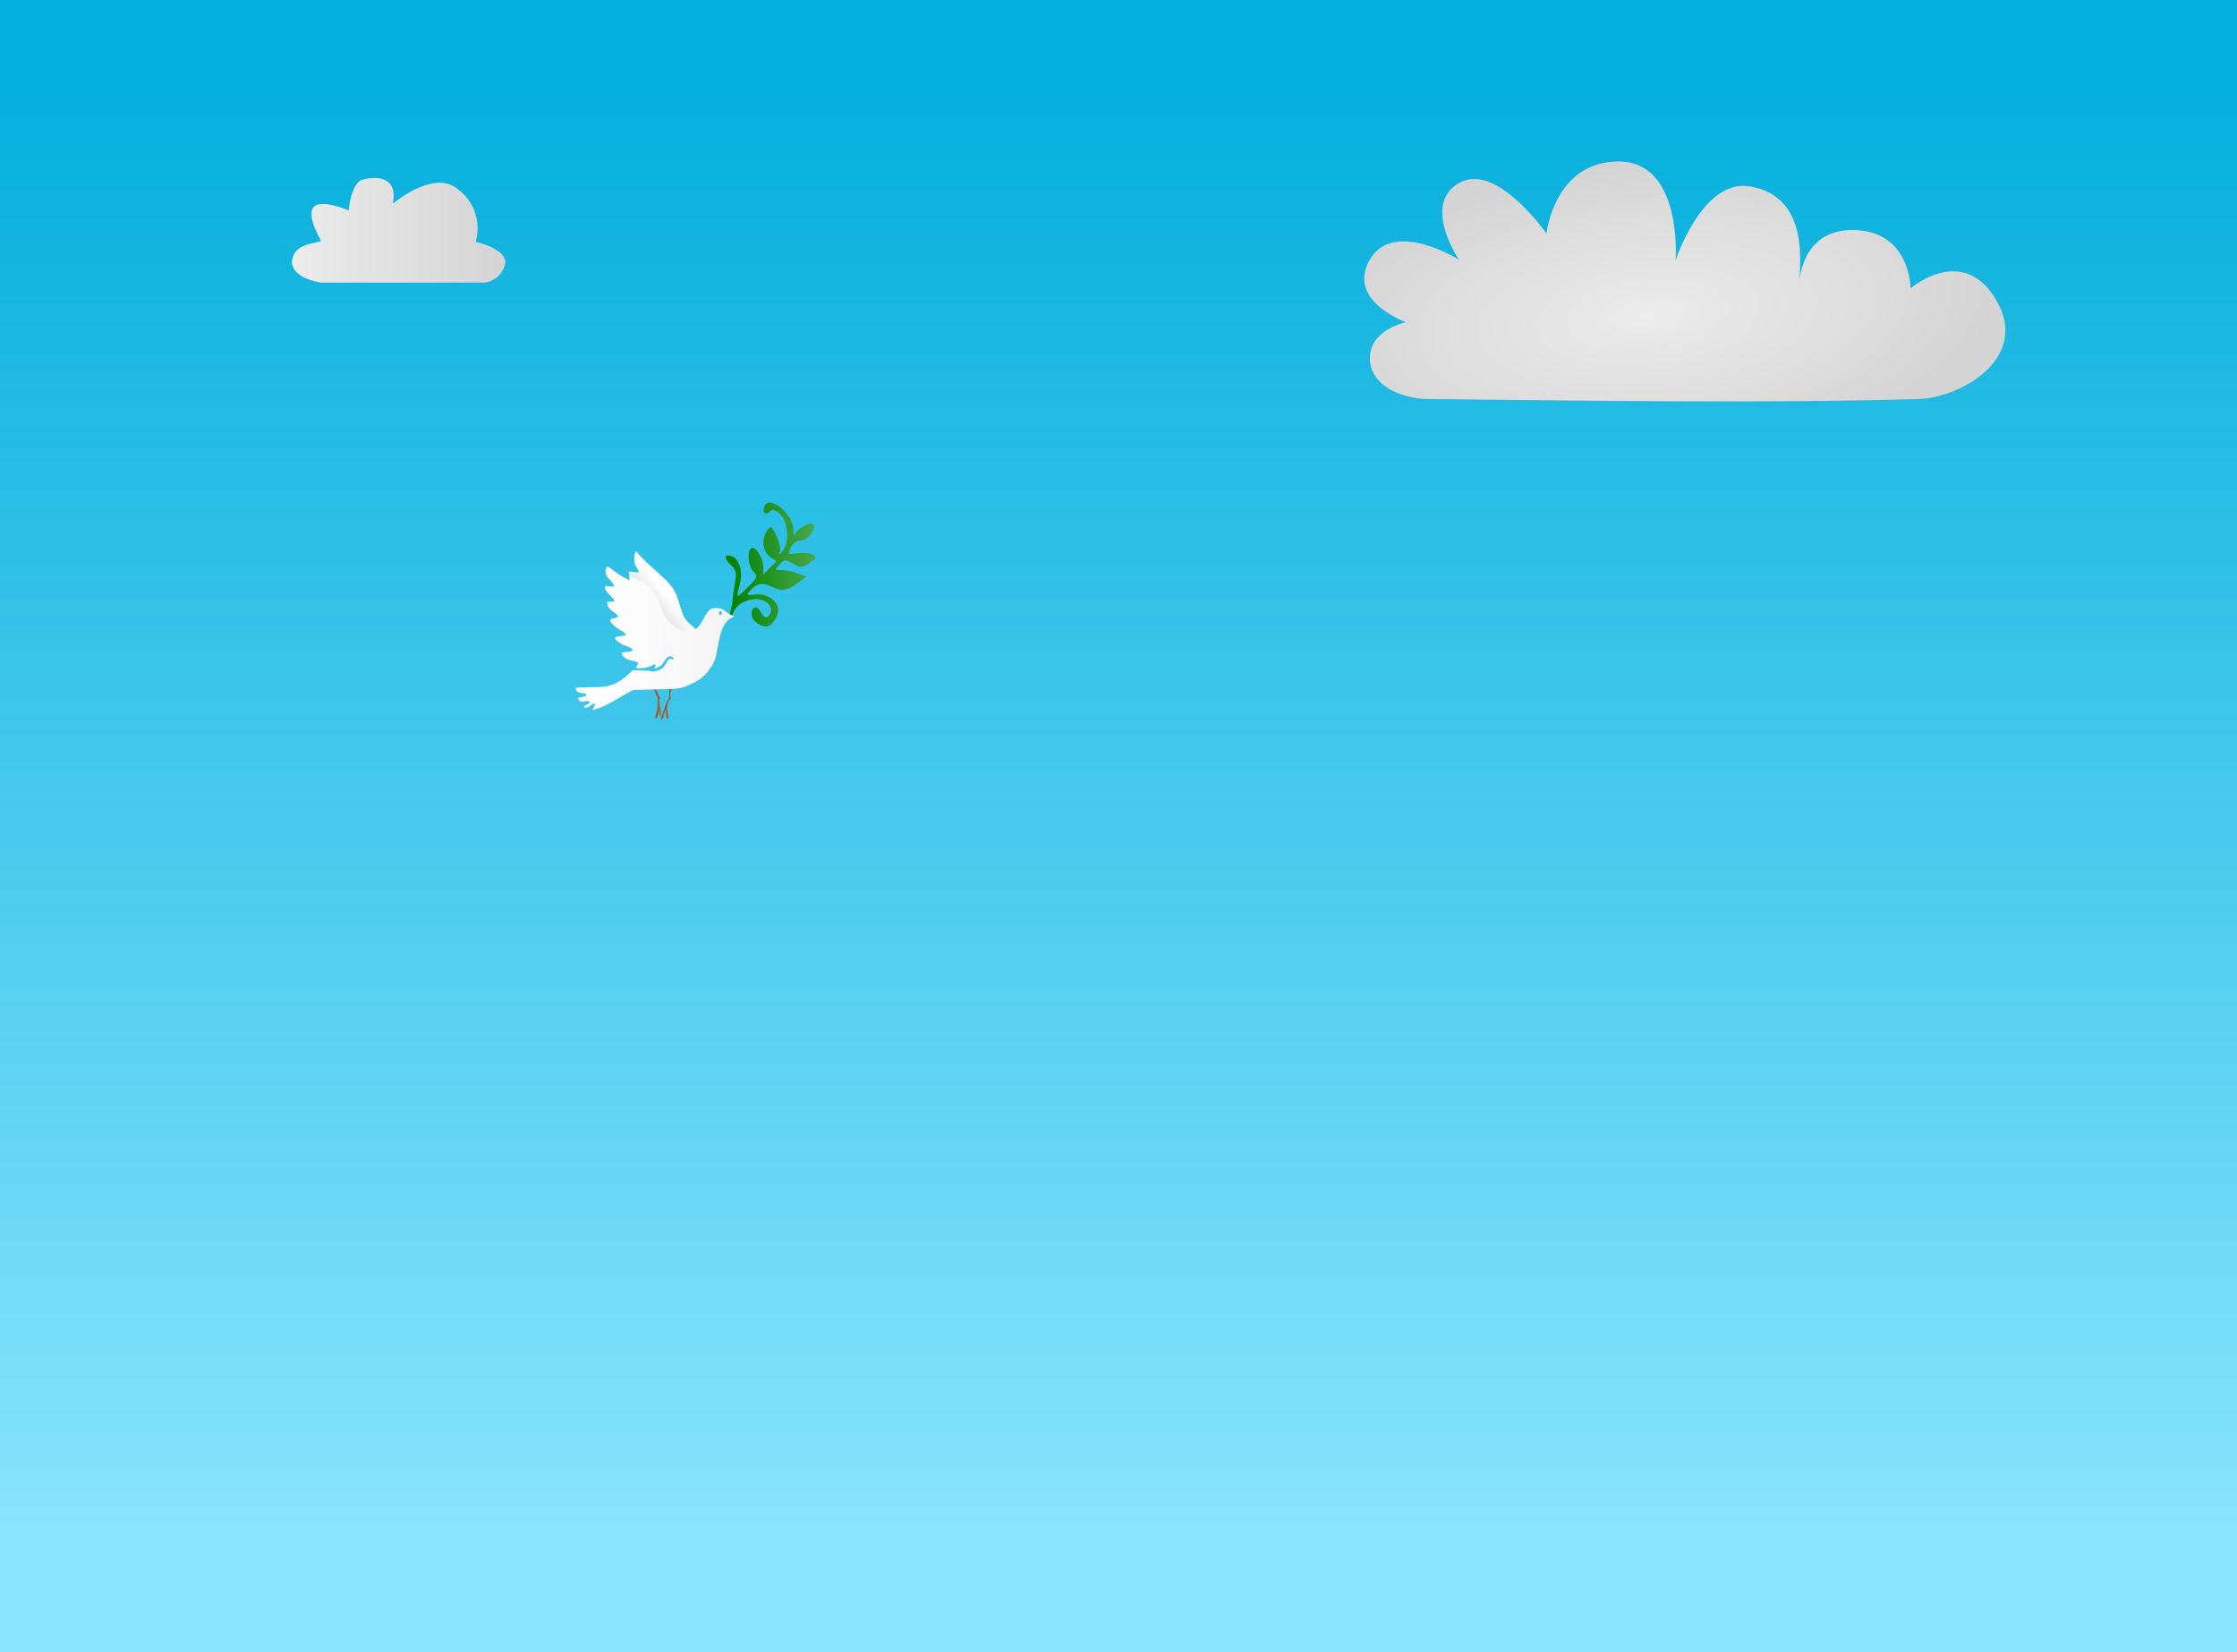 <?xml version="1.0" encoding="UTF-8" standalone="no"?>
<!-- Created with Inkscape (http://www.inkscape.org/) -->

<svg
   xmlns:dc="http://purl.org/dc/elements/1.1/"
   xmlns:cc="http://creativecommons.org/ns#"
   xmlns:rdf="http://www.w3.org/1999/02/22-rdf-syntax-ns#"
   xmlns:svg="http://www.w3.org/2000/svg"
   xmlns="http://www.w3.org/2000/svg"
   xmlns:xlink="http://www.w3.org/1999/xlink"
   xmlns:sodipodi="http://sodipodi.sourceforge.net/DTD/sodipodi-0.dtd"
   xmlns:inkscape="http://www.inkscape.org/namespaces/inkscape"
   width="154.11mm"
   height="113.824mm"
   viewBox="0 0 546.058 403.313"
   id="svg5970"
   version="1.1"
   inkscape:version="0.91 r13725"
   sodipodi:docname="fred.svg">
  <rect x="0" y="0" width="546.058" height="403.313" fill="#333333" stroke="none"/>
  <defs
     id="defs5972">
    <linearGradient
       inkscape:collect="always"
       id="linearGradient4263">
      <stop
         style="stop-color:#05afdc;stop-opacity:1;"
         offset="0"
         id="stop4265" />
      <stop
         style="stop-color:#8ae4fc;stop-opacity:1"
         offset="1"
         id="stop4267" />
    </linearGradient>
    <linearGradient
       id="linearGradient5763"
       inkscape:collect="always">
      <stop
         id="stop5765"
         offset="0"
         style="stop-color:#ececec;stop-opacity:1" />
      <stop
         id="stop5767"
         offset="1"
         style="stop-color:#d4d4d4;stop-opacity:1" />
    </linearGradient>
    <linearGradient
       inkscape:collect="always"
       xlink:href="#linearGradient5847"
       id="linearGradient5853"
       x1="206.498"
       y1="897.621"
       x2="234.918"
       y2="897.621"
       gradientUnits="userSpaceOnUse" />
    <linearGradient
       inkscape:collect="always"
       id="linearGradient5847">
      <stop
         style="stop-color:#008000;stop-opacity:1;"
         offset="0"
         id="stop5849" />
      <stop
         style="stop-color:#48a848;stop-opacity:1"
         offset="1"
         id="stop5851" />
    </linearGradient>
    <linearGradient
       inkscape:collect="always"
       xlink:href="#linearGradient5841"
       id="linearGradient5833"
       x1="159.022"
       y1="918.613"
       x2="209.264"
       y2="918.613"
       gradientUnits="userSpaceOnUse" />
    <linearGradient
       id="linearGradient5841"
       inkscape:collect="always">
      <stop
         id="stop5843"
         offset="0"
         style="stop-color:#ffffff;stop-opacity:1" />
      <stop
         id="stop5845"
         offset="1"
         style="stop-color:#f5f5f5;stop-opacity:1" />
    </linearGradient>
    <linearGradient
       inkscape:collect="always"
       xlink:href="#linearGradient5819"
       id="linearGradient5825"
       x1="190.937"
       y1="910.89"
       x2="186.53"
       y2="914.511"
       gradientUnits="userSpaceOnUse" />
    <linearGradient
       inkscape:collect="always"
       id="linearGradient5819">
      <stop
         style="stop-color:#ffffff;stop-opacity:1"
         offset="0"
         id="stop5821" />
      <stop
         style="stop-color:#e4e4e4;stop-opacity:1"
         offset="1"
         id="stop5823" />
    </linearGradient>
    <linearGradient
       inkscape:collect="always"
       xlink:href="#linearGradient5763"
       id="linearGradient5761"
       x1="131.337"
       y1="926.25"
       x2="225.073"
       y2="926.25"
       gradientUnits="userSpaceOnUse"
       gradientTransform="matrix(0.562,0,0,0.562,179.082,-74.211)" />
    <radialGradient
       inkscape:collect="always"
       xlink:href="#linearGradient5763"
       id="radialGradient5747"
       cx="156.583"
       cy="906.575"
       fx="156.583"
       fy="906.575"
       r="77.944"
       gradientTransform="matrix(1.109,-0.115,0.05,0.482,365.217,48.444)"
       gradientUnits="userSpaceOnUse" />
    <linearGradient
       inkscape:collect="always"
       xlink:href="#linearGradient4263"
       id="linearGradient4269"
       x1="481.745"
       y1="413.42"
       x2="481.745"
       y2="765.074"
       gradientUnits="userSpaceOnUse" />
  </defs>
  <sodipodi:namedview
     id="base"
     pagecolor="#ffffff"
     bordercolor="#666666"
     borderopacity="1.0"
     inkscape:pageopacity="0.0"
     inkscape:pageshadow="2"
     inkscape:zoom="1.4"
     inkscape:cx="151.82017"
     inkscape:cy="263.30533"
     inkscape:document-units="px"
     inkscape:current-layer="layer1"
     showgrid="false"
     fit-margin-top="0"
     fit-margin-left="0"
     fit-margin-right="0"
     fit-margin-bottom="0"
     inkscape:window-width="1920"
     inkscape:window-height="1017"
     inkscape:window-x="-8"
     inkscape:window-y="-8"
     inkscape:window-maximized="1"
     inkscape:snap-page="true"
     inkscape:snap-bbox="true"
     showguides="true"
     inkscape:snap-object-midpoints="true"
     inkscape:snap-text-baseline="false"
     inkscape:snap-center="true"
     inkscape:snap-midpoints="true"
     inkscape:snap-smooth-nodes="true"
     inkscape:object-nodes="true"
     inkscape:object-paths="true"
     inkscape:snap-bbox-midpoints="true"
     inkscape:bbox-nodes="true"
     inkscape:bbox-paths="true"
     inkscape:snap-bbox-edge-midpoints="true" />
  <g
     inkscape:label="Layer 1"
     inkscape:groupmode="layer"
     id="layer1"
     transform="translate(-181.957,-390.335)">
    <rect
       style="opacity:1;fill:url(#linearGradient4269);fill-opacity:1.0;stroke:none;stroke-width:7.974;stroke-miterlimit:4;stroke-dasharray:none;stroke-dashoffset:0;stroke-opacity:1"
       id="rect4251"
       width="546.059"
       height="403.313"
       x="181.957"
       y="390.335" />
    <path
       style="display:inline;fill:url(#radialGradient5747);fill-opacity:1;fill-rule:evenodd;stroke:none;stroke-width:1px;stroke-linecap:butt;stroke-linejoin:miter;stroke-opacity:1"
       d="m 530.33,487.722 c 39.719,0.451 86.367,1.044 120,0 10.199,-0.317 27.154,-9.877 19,-24 -8.154,-14.123 -21,-3 -21,-3 0,0 0,-14.25 -14.25,-14.25 -14.25,0 -12.875,16.625 -12.875,12.625 0,-4 2.66,-20.843 -12.176,-23.279 -11.522,-1.891 -18.051,18.051 -18.051,18.051 0,0 1.795,-24.121 -13.926,-24.121 -15.722,0 -17.597,17.597 -17.597,17.597 0,0 -12.226,-17.614 -21.368,-12.337 -9.141,5.278 0,18.712 0,18.712 0,0 -15.96,-10.04 -21.757,0 -5.797,10.04 8.803,15.248 8.803,15.248 0,0 -8.778,1.803 -8.778,8.778 0,6.975 8.252,9.91 13.975,9.975 z"
       id="path5733"
       inkscape:connector-curvature="0"
       sodipodi:nodetypes="ssscssscscscscss" />
    <path
       style="display:inline;fill:url(#linearGradient5761);fill-opacity:1;fill-rule:evenodd;stroke:none;stroke-width:1px;stroke-linecap:butt;stroke-linejoin:miter;stroke-opacity:1"
       d="m 260.331,459.311 39.922,0 c 0,0 3.694,-0.296 4.92,-4.206 1.226,-3.91 -7.077,-5.735 -7.077,-5.735 0,0 2.579,-8.02 -4.889,-13.247 -5.845,-4.09 -14.996,3.704 -15.356,3.882 1.382,-6.924 -4.557,-6.668 -7.412,-5.807 -2.855,0.862 -3.384,7.497 -3.384,7.497 0,0 -6.662,-2.945 -8.554,-0.795 -1.854,2.107 1.838,8.216 1.838,8.216 -1.166,0.759 -6.702,0.421 -7.127,5.075 0,4.157 7.12,5.119 7.12,5.119 z"
       id="path5753"
       inkscape:connector-curvature="0"
       sodipodi:nodetypes="ccscsczcaccc" />
    <rect
       style="display:inline;fill:#ffffff;fill-opacity:0;stroke:none"
       id="rect3019"
       width="565.635"
       height="283.97"
       x="182.525"
       y="390.362"
       inkscape:export-filename="C:\Users\johankso\Documents\Brygg\hoppla\etikett\etikett_forslag_johan.png"
       inkscape:export-xdpi="600"
       inkscape:export-ydpi="600" />
    <g
       style="display:inline"
       id="g5775"
       transform="matrix(0.772,0,0,0.772,204.494,-186.837)">
      <path
         sodipodi:nodetypes="csssscsscccsccc"
         inkscape:connector-curvature="0"
         id="path5765"
         d="m 182.499,965.361 -0.149,2.901 c -0.018,0.362 -0.494,0.66 -0.633,0.996 -0.759,1.829 -1.301,3.778 -1.943,5.686 -0.147,0.436 0.608,0.067 0.759,-0.471 l 0.917,-3.267 c 0.016,0.865 -0.217,2.668 0.158,3.422 0.177,0.355 0.5,0.386 0.435,-0.227 -0.105,-0.995 -0.123,-2.083 -0.239,-3.077 l 0.096,-1.168 0.372,-1.095 c 0,0 0.553,-0.26 0.635,-0.546 0.091,-0.317 -0.255,-0.956 -0.255,-0.956 l 0.581,-2.547 z"
         style="fill:#a05a2c;fill-rule:evenodd;stroke:none;stroke-width:1px;stroke-linecap:butt;stroke-linejoin:miter;stroke-opacity:1" />
      <path
         style="fill:#a05a2c;fill-rule:evenodd;stroke:none;stroke-width:1px;stroke-linecap:butt;stroke-linejoin:miter;stroke-opacity:1"
         d="m 178.208,965.65 0.944,1.994 c 0,0 0.326,0.385 0.377,0.633 0.049,0.238 -0.384,0.726 -0.384,0.726 l 0.739,4.95 c 0.069,0.46 -0.5,-0.152 -0.544,-0.714 l -0.136,-1.743 c -0.016,0.865 -0.251,2.258 -0.626,3.012 -0.177,0.355 -0.634,0.356 -0.57,-0.258 0.105,-0.995 0.591,-1.825 0.707,-2.818 l 0.038,-0.986 c 0.026,-0.661 -0.091,-1.251 -0.006,-2.034 l -1.274,-3.111 z"
         id="path5773"
         inkscape:connector-curvature="0"
         sodipodi:nodetypes="ccscsscsscsccc" />
      <g
         transform="translate(-6.224,28.496)"
         id="g5759">
        <path
           style="fill:url(#linearGradient5853);fill-opacity:1"
           d="m 208.673,909.088 c 0.021,-0.945 0.352,-3.467 0.736,-5.604 0.598,-3.337 0.399,-4.164 -1.41,-5.849 -2.225,-2.073 -1.919,-3.536 0.543,-2.591 2.342,0.899 3.468,5.036 2.411,8.861 -0.51,1.848 -0.805,3.483 -0.655,3.633 0.15,0.15 1.672,-1.17 3.382,-2.935 2.878,-2.969 2.995,-3.322 1.577,-4.74 -1.652,-1.652 -2.087,-6.57 -0.659,-7.453 1.258,-0.777 3.814,3.246 3.814,6.002 l 0,2.343 2.083,-2.083 2.083,-2.083 -2.083,-1.459 c -2.372,-1.661 -2.776,-5.672 -0.839,-8.321 1.15,-1.573 1.369,-1.44 2.888,1.761 0.904,1.905 1.398,4.172 1.097,5.038 -0.42,1.21 -0.22,1.153 0.862,-0.245 2.225,-2.875 1.815,-9.19 -0.754,-11.604 -1.658,-1.558 -2.42,-1.774 -3.266,-0.929 -1.398,1.398 -2.487,0.381 -1.723,-1.609 1.456,-3.794 8.95,2.228 9.135,7.342 0.06,1.647 0.29,2.315 0.512,1.485 0.423,-1.583 4.883,-4.079 5.746,-3.217 1.213,1.213 -1.74,5.195 -3.853,5.195 -1.434,0 -2.579,0.802 -3.251,2.277 -1.003,2.202 -0.935,2.26 2.088,1.769 1.719,-0.279 3.87,-0.09 4.781,0.42 1.501,0.84 1.411,1.087 -0.949,2.634 -2.422,1.587 -2.79,1.601 -5.231,0.2 -2.461,-1.412 -2.728,-1.394 -4.247,0.284 -1.556,1.72 -1.524,1.791 0.807,1.791 1.335,0 3.611,0.45 5.056,0.999 l 2.628,0.999 -2.333,1.798 c -3.54,2.728 -5.351,3.035 -8.535,1.447 -2.999,-1.496 -5.034,-1.053 -7.212,1.572 -0.879,1.059 -0.569,1.218 1.72,0.882 3.672,-0.539 7.476,1.961 7.476,4.915 0,2.286 -2.174,5.202 -3.879,5.202 -2.059,0 -4.559,-2.044 -4.559,-3.728 0,-2.612 1.622,-3.184 2.798,-0.986 1.238,2.312 2.422,2.433 3.229,0.329 0.806,-2.101 -1.524,-4.287 -4.568,-4.287 -1.72,0 -6.14,0.871 -7.376,4.633 -2.618,5.061 -0.149,-2.077 -0.072,-4.087 z"
           id="path5751"
           inkscape:connector-curvature="0"
           sodipodi:nodetypes="cssssssssscccssscsssssssssssssssscsssssssssscc" />
        <path
           style="opacity:1;fill:url(#linearGradient5833);fill-opacity:1;stroke:none;stroke-width:0.5;stroke-miterlimit:4;stroke-dasharray:none;stroke-opacity:1"
           d="m 178.202,893.633 -0.278,0.919 c -0.2,0.661 -0.256,1.234 -0.198,2.041 0.07,0.984 0.161,1.241 0.736,2.098 0.361,0.537 0.656,1.154 0.656,1.37 0,0.378 -0.029,0.389 -0.794,0.293 -2.651,-0.333 -2.381,-0.348 -2.381,0.136 0,0.625 -0.114,2.566 1.334,3.164 2.98,1.23 4.271,2.197 5.584,4.183 0.848,1.282 1.763,3.183 2.374,4.931 0.73,2.087 1.492,3.443 2.442,4.341 0.864,0.817 6.317,3.429 7.346,3.688 0.808,0.204 3.372,0.099 3.851,-0.157 l 0.388,-0.208 -3.399,-3.258 c -0.898,-0.63 -1.944,-1.803 -2.508,-2.812 -0.335,-0.599 -0.866,-2.049 -1.301,-3.552 -0.404,-1.397 -0.944,-3.04 -1.199,-3.651 -0.704,-1.688 -2.269,-3.639 -4.553,-5.676 -4.28,-3.816 -5.34,-4.815 -6.696,-6.307 z m -9.13,4.557 c -0.194,0 -0.59,1.037 -0.589,1.543 0.002,0.998 0.339,1.643 1.515,2.9 1.128,1.206 1.419,1.783 0.984,1.949 -0.109,0.042 -0.641,0.004 -1.181,-0.083 -1.141,-0.184 -1.478,-0.1 -1.478,0.369 0,0.634 0.49,1.372 1.767,2.66 1.597,1.612 1.613,1.872 0.111,1.812 -1.211,-0.048 -1.348,0.09 -1.081,1.083 0.213,0.789 0.775,1.447 1.884,2.202 1.77,1.205 1.846,1.631 0.347,1.926 -0.527,0.104 -1.085,0.281 -1.239,0.395 -0.267,0.197 -0.266,0.235 0.032,0.792 0.397,0.742 1.571,1.772 2.915,2.557 1.143,0.667 1.932,1.276 1.932,1.491 0,0.184 -1.055,0.467 -1.746,0.469 -0.925,0.003 -1.746,0.296 -1.746,0.623 0,0.667 1.936,2.021 3.731,2.61 1.04,0.341 1.826,0.83 1.826,1.135 0,0.347 -0.52,0.502 -2.12,0.636 -1.396,0.116 -1.396,0.117 -1.295,0.521 0.262,1.044 1.335,1.845 2.923,2.183 1.952,0.415 2.239,0.531 2.239,0.907 0,0.184 -0.152,0.497 -0.337,0.695 -0.208,0.221 -0.298,0.462 -0.235,0.626 0.089,0.233 0.303,0.258 1.649,0.193 1.351,-0.065 1.71,-0.148 2.835,-0.656 0.708,-0.32 1.368,-0.582 1.467,-0.582 0.26,0 0.218,0.508 -0.076,0.928 -0.367,0.523 -0.192,0.573 0.669,0.192 1.136,-0.502 1.766,-1.05 2.304,-2.003 0.873,-1.546 1.736,-1.991 2.578,-1.328 0.628,0.494 0.519,0.652 -0.408,0.595 l -0.826,-0.051 -0.61,1.109 c -0.335,0.61 -0.767,1.277 -0.96,1.484 -0.804,0.862 -3.338,1.716 -3.845,1.295 -0.18,-0.149 -1.05,-0.226 -3.062,-0.27 l -2.81,-0.062 -1.349,1.217 c -2.278,2.055 -3.89,3.002 -6.377,3.742 -1.046,0.311 -1.618,0.352 -5.688,0.413 -2.488,0.037 -4.584,0.125 -4.656,0.195 -0.184,0.178 0.303,1.068 0.731,1.335 0.195,0.122 0.776,0.261 1.292,0.31 0.53,0.05 1.045,0.196 1.185,0.336 0.224,0.224 0.222,0.272 -0.016,0.51 -0.145,0.145 -0.743,0.342 -1.331,0.438 -0.587,0.096 -1.098,0.264 -1.134,0.371 -0.036,0.108 0.157,0.419 0.429,0.691 0.396,0.396 0.581,0.475 0.926,0.396 0.951,-0.219 2.216,-0.289 2.315,-0.129 0.207,0.336 -0.13,0.719 -0.956,1.083 -0.893,0.395 -0.995,0.536 -0.616,0.851 0.315,0.262 1.05,0.01 2.058,-0.709 0.43,-0.306 0.877,-0.556 0.992,-0.556 0.34,0 0.241,0.704 -0.187,1.335 -0.218,0.322 -0.397,0.617 -0.397,0.657 0,0.179 0.604,0.03 2.031,-0.503 1.999,-0.747 3.222,-1.365 6.223,-3.149 1.353,-0.804 2.961,-1.718 3.572,-2.031 l 1.111,-0.57 6.826,-0.158 c 7.67,-0.178 8.079,-0.232 10.884,-1.449 3.043,-1.32 4.557,-2.489 6.379,-4.926 1.608,-2.151 1.849,-2.823 2.657,-7.422 0.956,-5.442 2.155,-7.81 4.538,-8.968 l 0.688,-0.334 -0.859,-0.349 c -0.472,-0.192 -1.288,-0.696 -1.812,-1.121 -1.162,-0.941 -1.696,-1.146 -3.017,-1.161 -1.924,-0.023 -2.66,0.595 -4.146,3.48 -1.486,2.884 -2.85,3.967 -5.151,4.092 -2.36,0.127 -4.457,-0.711 -6.263,-2.503 -1.185,-1.176 -1.805,-2.256 -2.597,-4.525 -1.076,-3.08 -1.951,-4.614 -3.496,-6.119 -1.185,-1.156 -2.205,-1.757 -4.717,-2.78 -2.579,-1.051 -3.873,-1.751 -5.36,-2.902 -1.485,-1.149 -2.607,-1.93 -2.773,-1.93 z m 35.763,14.208 c 0.294,0 0.411,0.095 0.449,0.366 0.029,0.201 -0.034,0.469 -0.138,0.595 -0.366,0.441 -0.832,0.132 -0.76,-0.502 0.042,-0.37 0.129,-0.459 0.449,-0.459 z"
           id="path5754"
           inkscape:connector-curvature="0"
           sodipodi:nodetypes="cccsssssssssccccsssccccsccsscsssccsscssssssssccssccsscccscccccscccccccccccccscsccccccsscccscsssssssccscccs" />
        <path
           style="display:inline;opacity:1;fill:url(#linearGradient5825);fill-opacity:1;stroke:none;stroke-width:0.5;stroke-miterlimit:4;stroke-dasharray:none;stroke-opacity:1"
           d="m 178.072,893.349 -0.277,0.917 c -0.2,0.661 -0.255,1.234 -0.197,2.04 0.07,0.984 0.159,1.243 0.734,2.1 0.361,0.537 0.657,1.153 0.657,1.369 0,0.378 -0.029,0.387 -0.794,0.291 -2.651,-0.333 -2.38,-0.348 -2.38,0.137 0,0.625 0.921,1.403 2.369,2 2.98,1.23 4.27,2.197 5.584,4.184 0.848,1.282 1.761,3.184 2.372,4.932 0.73,2.087 1.494,3.443 2.443,4.341 0.457,0.432 1.897,1.674 3.315,2.803 0.006,-0.14 0.034,0.08 -0.097,0.051 0,0 4.46,0.194 5.107,0 0.44,-0.132 0.153,-0.463 -0.109,-0.706 -0.02,0.014 -0.042,0.026 -0.063,0.04 l -1,-0.96 c -0.898,-0.63 -1.945,-1.803 -2.509,-2.812 -0.335,-0.599 -0.868,-2.049 -1.303,-3.552 -0.404,-1.397 -0.942,-3.041 -1.197,-3.652 -0.704,-1.688 -2.268,-3.639 -4.552,-5.675 -4.28,-3.816 -5.343,-4.815 -6.698,-6.307 l -1.403,-1.543 z"
           id="path5754-8"
           inkscape:connector-curvature="0"
           sodipodi:nodetypes="cccsssssscscccccccsssccc" />
      </g>
    </g>
  </g>
</svg>
